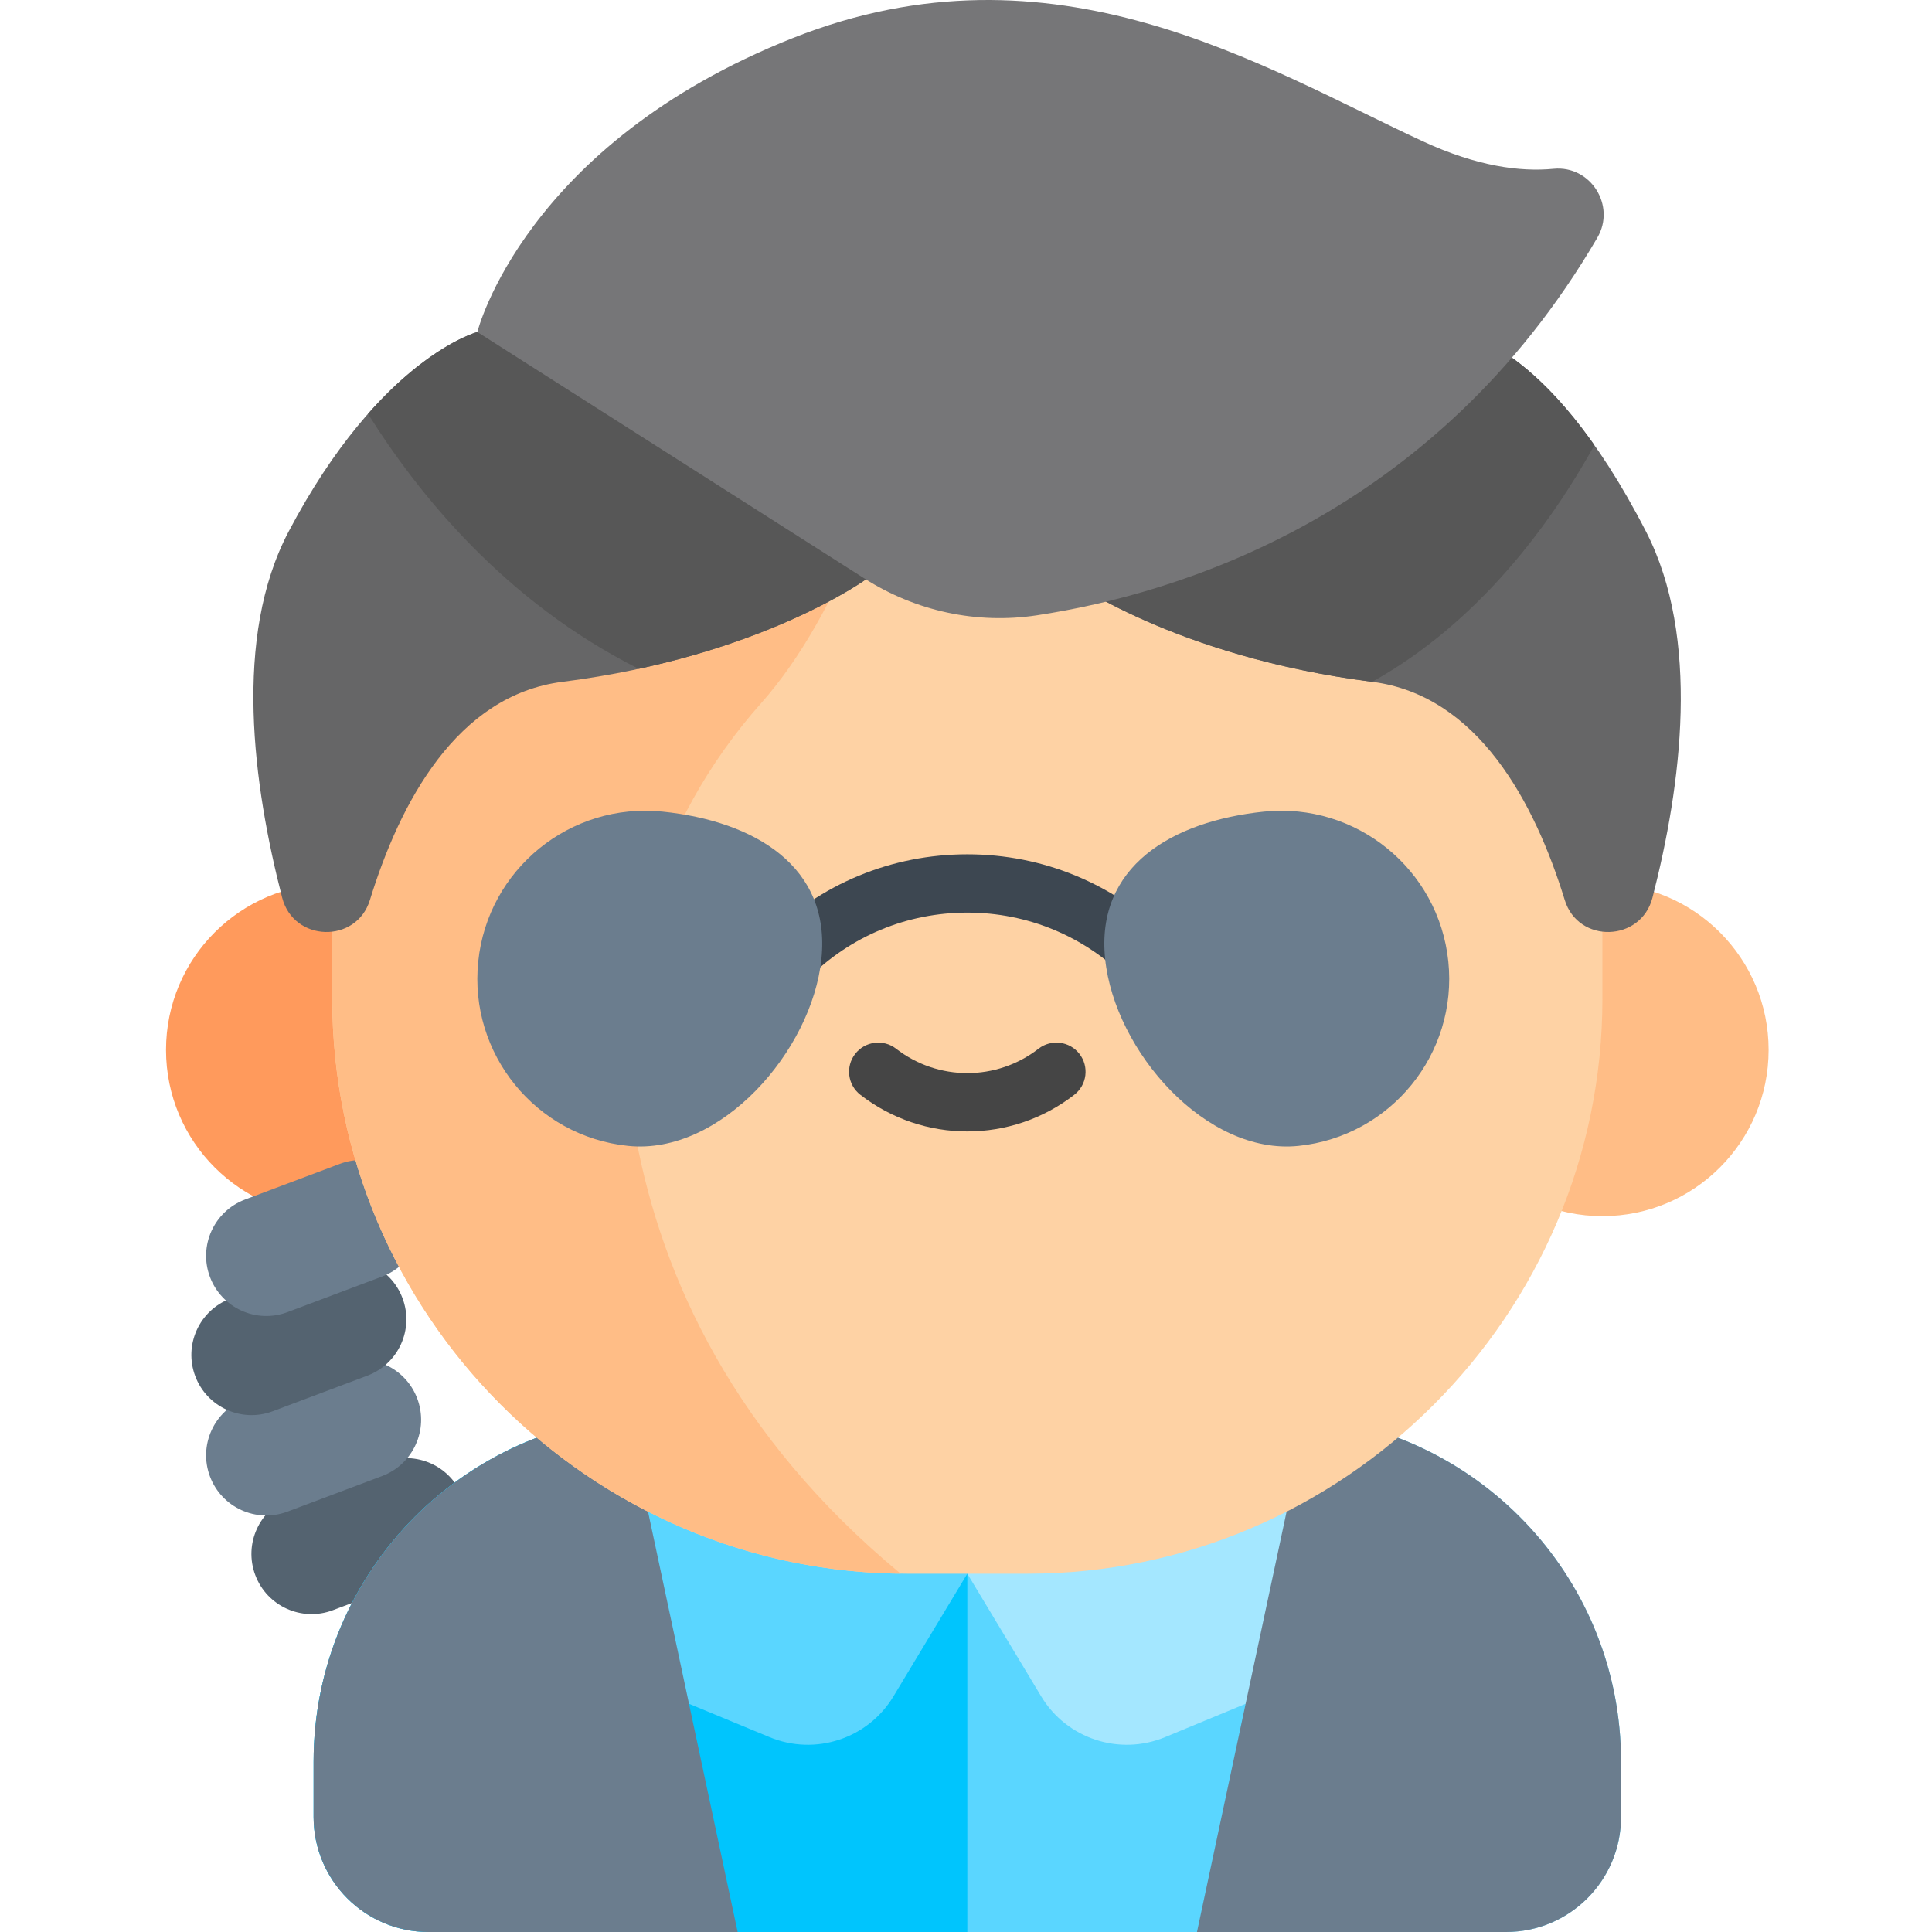 <svg height="511pt" viewBox="-43 0 511 511.999" width="511pt" xmlns="http://www.w3.org/2000/svg"><path d="m88.598 278.238c0 24.328-19.719 44.051-44.047 44.051s-44.051-19.723-44.051-44.051 19.723-44.051 44.051-44.051 44.047 19.723 44.047 44.051zm0 0" fill="#ff9a5c"/><path d="m69.773 417.293-25.078 9.434c-8.246 3.102-17.441-1.07-20.539-9.309-3.102-8.242 1.066-17.441 9.309-20.539l25.082-9.434c8.242-3.102 17.438 1.066 20.539 9.309 3.102 8.242-1.066 17.438-9.312 20.539zm0 0" fill="#546370"/><path d="m57.766 391.16-25.082 9.434c-8.242 3.102-17.438-1.066-20.539-9.309-3.102-8.242 1.07-17.438 9.309-20.539l25.082-9.434c8.242-3.102 17.438 1.07 20.539 9.309 3.102 8.242-1.066 17.438-9.309 20.539zm0 0" fill="#6b7d8e"/><path d="m53.859 364.559-25.082 9.438c-8.242 3.098-17.438-1.07-20.535-9.312-3.102-8.242 1.066-17.438 9.309-20.539l25.082-9.434c8.242-3.102 17.438 1.07 20.535 9.312 3.102 8.242-1.066 17.434-9.309 20.535zm0 0" fill="#546370"/><path d="m57.766 338.293-25.082 9.438c-8.242 3.098-17.438-1.07-20.539-9.312-3.102-8.242 1.07-17.438 9.309-20.539l25.082-9.434c8.242-3.102 17.438 1.07 20.539 9.312 3.102 8.242-1.066 17.438-9.309 20.535zm0 0" fill="#6b7d8e"/><path d="m355.613 512h-285.527c-16.832 0-30.477-13.645-30.477-30.477v-14.676c0-50.715 41.113-91.828 91.828-91.828h162.824c50.715 0 91.828 41.113 91.828 91.828v14.672c0 16.836-13.645 30.48-30.477 30.48zm0 0" fill="#5ad6ff"/><path d="m212.852 375.02h-81.414c-50.715 0-91.828 41.113-91.828 91.828v14.676c0 16.832 13.645 30.477 30.477 30.477h142.766zm0 0" fill="#00c5fd"/><path d="m111.141 439.941 49.301 20.422c12.113 5.016 26.074.422 32.836-10.812l19.574-32.508-89.984-41.629zm0 0" fill="#5ad6ff"/><path d="m314.562 439.941-49.305 20.422c-12.113 5.016-26.074.422-32.836-10.812l-19.57-32.508 89.977-41.629zm0 0" fill="#a4e7ff"/><path d="m122.867 375.414c-46.695 4.324-83.258 43.609-83.258 91.434v14.676c0 16.832 13.645 30.477 30.477 30.477h81.902c-6.523-30.633-21.262-99.82-29.121-136.586zm0 0" fill="#6b7d8e"/><path d="m302.828 375.414c46.695 4.324 83.262 43.609 83.262 91.434v14.672c0 16.836-13.645 30.48-30.477 30.48h-81.902c6.523-30.633 21.262-99.82 29.117-136.586zm0 0" fill="#6b7d8e"/><path d="m425.199 278.238c0 24.328-19.723 44.051-44.047 44.051-24.328 0-44.051-19.723-44.051-44.051s19.723-44.051 44.051-44.051c24.324 0 44.047 19.723 44.047 44.051zm0 0" fill="#ffbd86"/><path d="m228.836 417.047h-31.969c-83.773 0-152.316-68.543-152.316-152.316v-69.977c0-92.566 75.734-168.301 168.301-168.301 92.562 0 168.301 75.734 168.301 168.301v69.977c0 83.773-68.543 152.316-152.316 152.316zm0 0" fill="#fed2a4"/><path d="m125.133 302.047c-7.852-41.566 4.98-84.102 33.09-115.715 41.797-47.016 54.629-159.875 54.629-159.875-92.566 0-168.301 75.734-168.301 168.301v69.977c0 83.207 67.629 151.387 150.629 152.309-44.293-36.684-63.172-78.59-70.047-114.996zm0 0" fill="#ffbd86"/><path d="m212.852 299.84c-10 0-20-3.238-28.348-9.711-3.371-2.613-3.984-7.469-1.367-10.84 2.613-3.371 7.469-3.984 10.84-1.371 11.113 8.621 26.633 8.621 37.746 0 3.371-2.613 8.227-2 10.84 1.371 2.617 3.371 2.004 8.227-1.371 10.84-8.34 6.473-18.34 9.711-28.34 9.711zm0 0" fill="#454545"/><path d="m170.633 259.34-10.926-10.926c14.195-14.195 33.066-22.012 53.145-22.012 20.074 0 38.945 7.816 53.141 22.012l-10.926 10.926c-11.277-11.277-26.27-17.488-42.215-17.488-15.949.004-30.941 6.211-42.219 17.488zm0 0" fill="#3d4751"/><path d="m122.953 303.672c-24.461-2.527-42.242-24.406-39.715-48.867 2.527-24.461 24.406-42.242 48.867-39.715 24.461 2.527 44.605 14.582 42.078 39.043-2.527 24.461-26.77 52.062-51.23 49.539zm0 0" fill="#6b7d8e"/><path d="m300.605 303.672c24.461-2.527 42.242-24.406 39.715-48.867-2.527-24.461-24.402-42.242-48.863-39.715-24.461 2.527-44.609 14.582-42.082 39.043 2.527 24.461 26.77 52.062 51.23 49.539zm0 0" fill="#6b7d8e"/><path d="m186.242 153.352s-28.133 20.66-80.684 27.336c-28.035 3.559-43.086 32.035-51.027 57.828-3.586 11.633-20.211 11.16-23.254-.625-7.684-29.801-13.07-68.98 1.711-97.016 24.309-46.102 50.012-52.887 50.012-52.887l80.953 16.789zm0 0" fill="#666667"/><path d="m125.77 177.246c39.52-8.508 60.473-23.895 60.473-23.895l-22.293-48.574-80.949-16.789s-12.855 3.402-28.973 21.68c13.277 21.25 36.367 49.844 71.742 67.578zm0 0" fill="#575757"/><path d="m239.457 153.352s28.133 20.66 80.684 27.336c28.035 3.559 43.086 32.035 51.031 57.828 3.582 11.633 20.211 11.16 23.25-.625 7.684-29.801 12.773-68.828-1.711-97.016-26.691-51.945-50.598-52.887-50.598-52.887l-80.363 16.789zm0 0" fill="#666667"/><path d="m379.039 117.984c-20.668-29.352-36.926-29.996-36.926-29.996l-80.363 16.789-22.293 48.574s28.133 20.66 80.684 27.336c28.449-15.852 47.492-42.156 58.898-62.703zm0 0" fill="#575757"/><path d="m83 87.988 102.66 65.363c13.531 8.617 29.727 12.125 45.59 9.715 37.465-5.695 105.469-26.289 148.574-100.098 4.961-8.492-1.797-19.176-11.582-18.234-8.938.859-20.371-.664-34.668-7.281-42.32-19.594-97.684-54.816-166.918-27.387-71.27 28.234-83.656 77.922-83.656 77.922zm0 0" fill="#767678"/></svg>